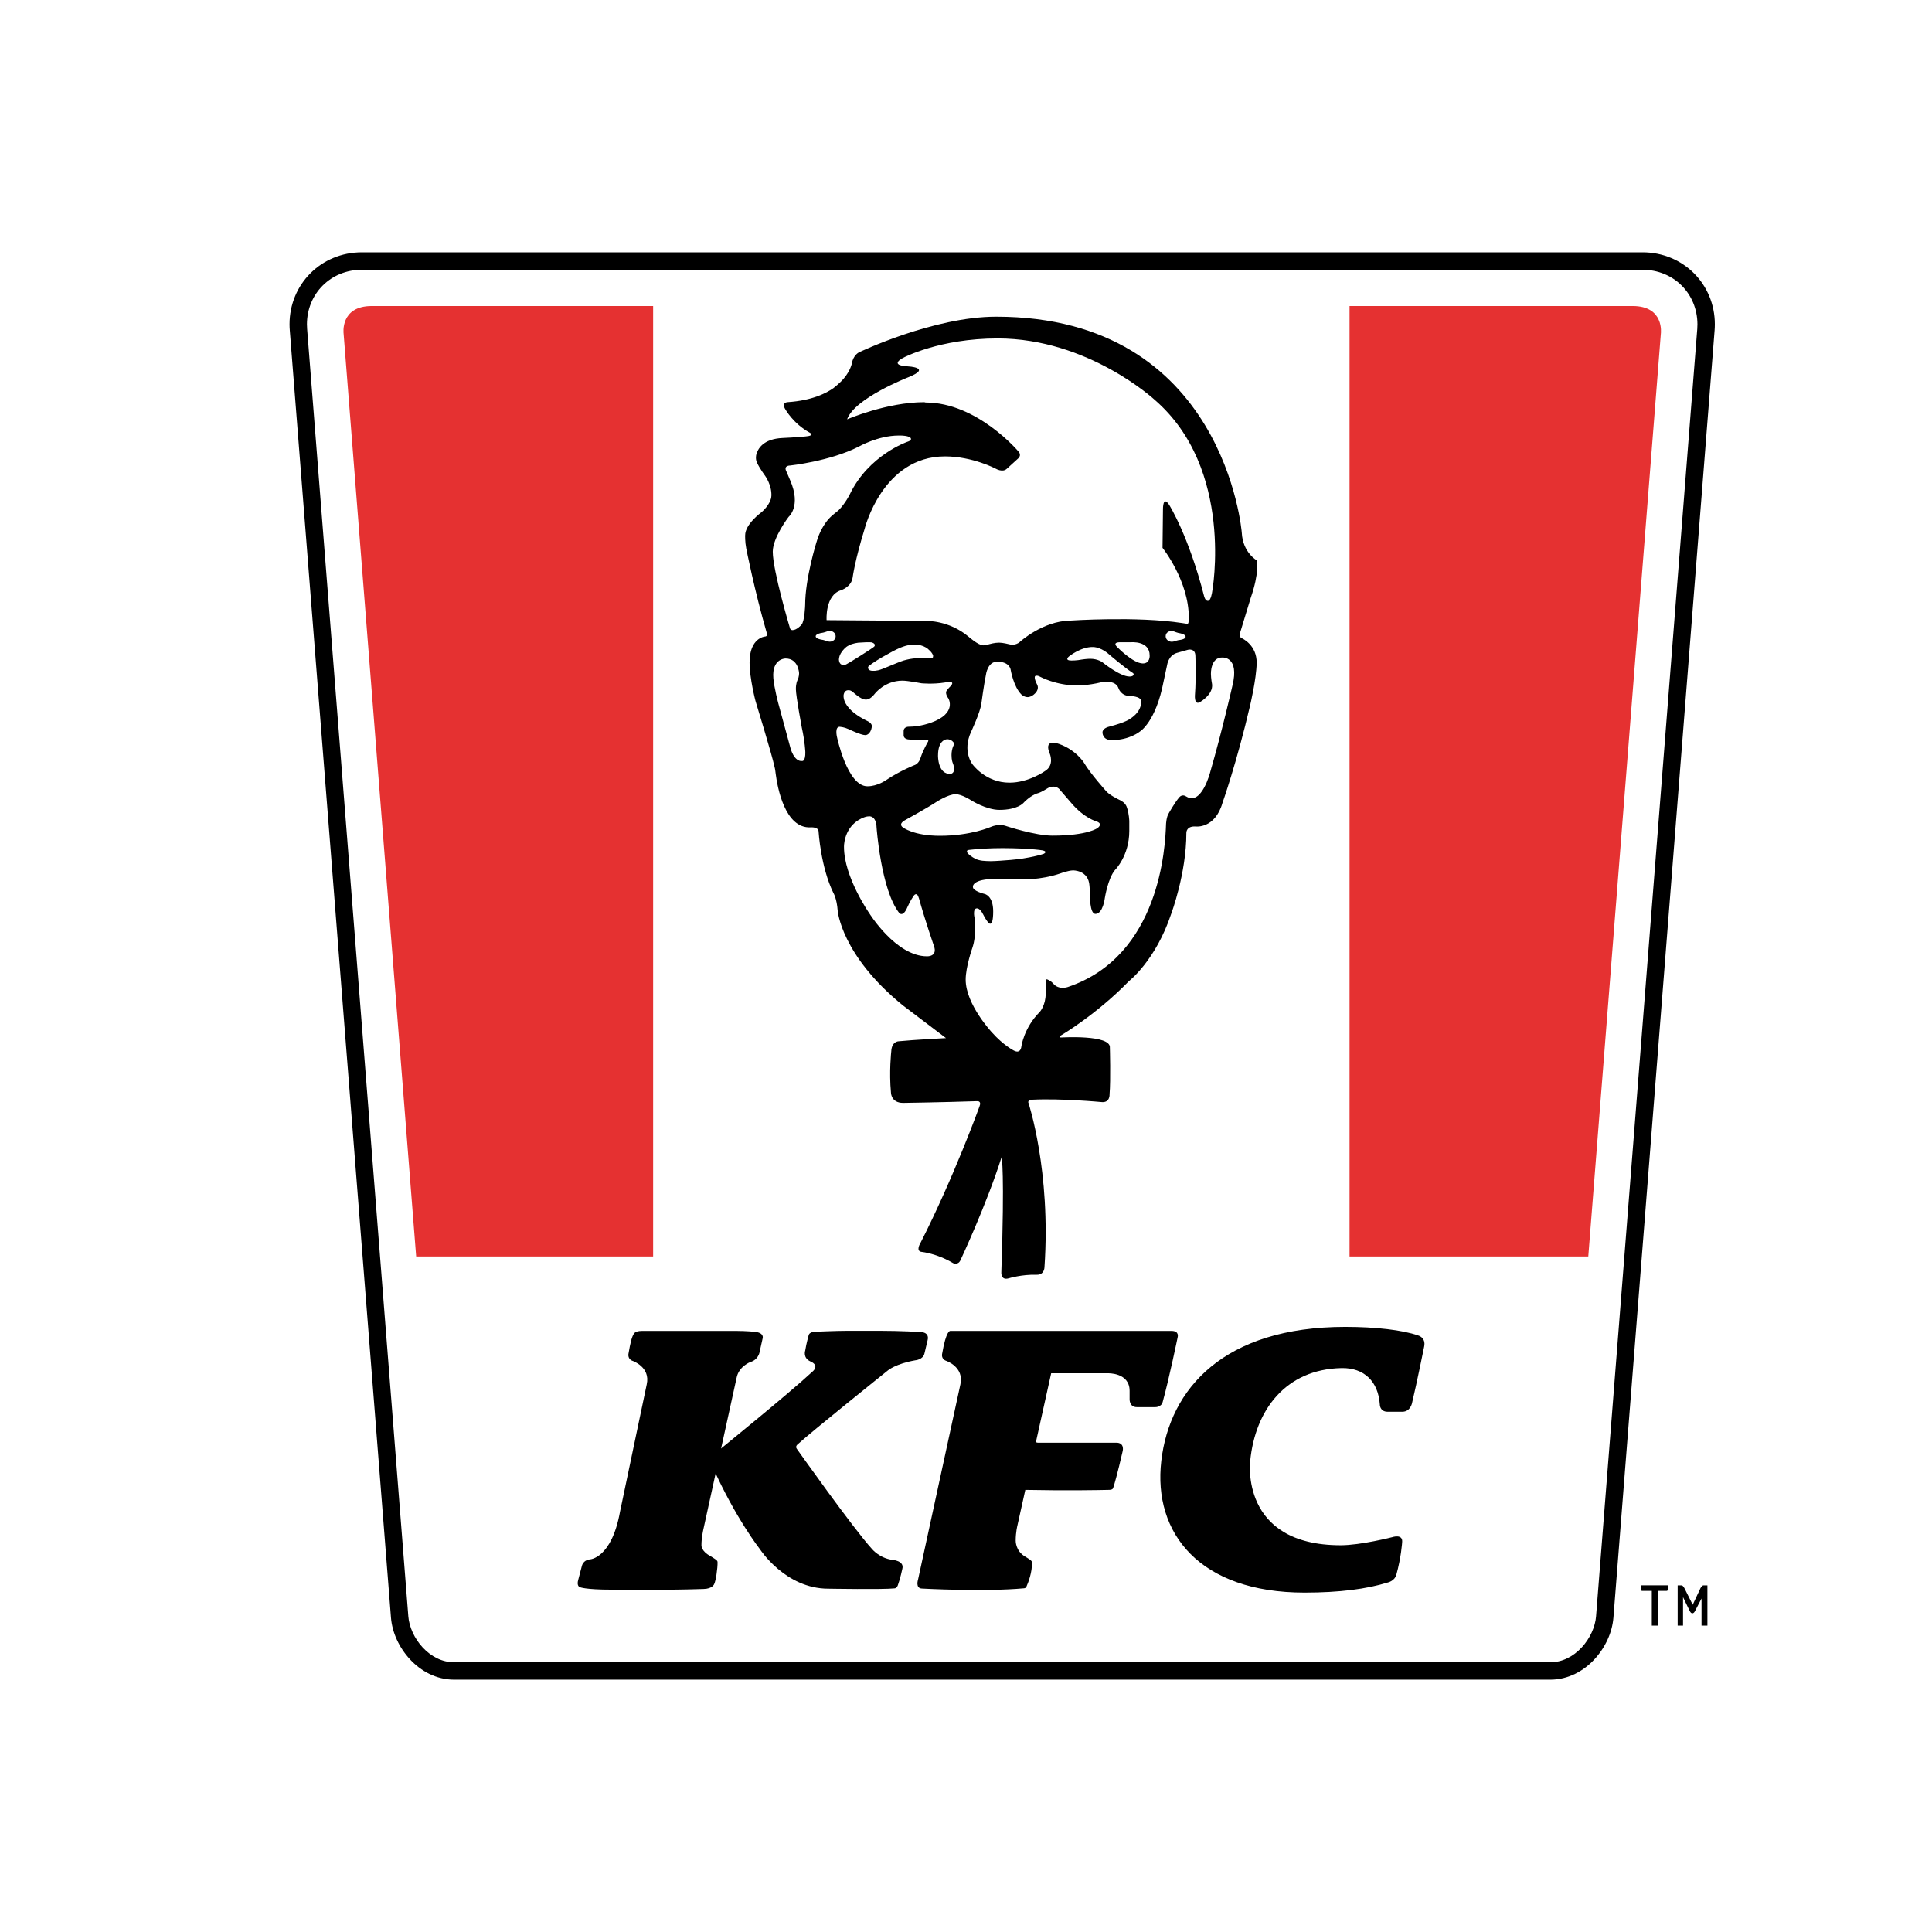 <?xml version="1.0" encoding="UTF-8" standalone="no" ?>
<!DOCTYPE svg PUBLIC "-//W3C//DTD SVG 1.1//EN" "http://www.w3.org/Graphics/SVG/1.1/DTD/svg11.dtd">
<svg xmlns="http://www.w3.org/2000/svg" xmlns:xlink="http://www.w3.org/1999/xlink" version="1.1" width="1080" height="1080" viewBox="0 0 1080 1080" xml:space="preserve">
<desc>Created with Fabric.js 5.2.4</desc>
<defs>
</defs>
<rect x="0" y="0" width="100%" height="100%" fill="transparent"></rect>
<g transform="matrix(1 0 0 1 540 540)" id="971e4c46-380e-462c-8558-7d5949930790"  >
<rect style="stroke: none; stroke-width: 1; stroke-dasharray: none; stroke-linecap: butt; stroke-dashoffset: 0; stroke-linejoin: miter; stroke-miterlimit: 4; fill: rgb(255,255,255); fill-rule: nonzero; opacity: 1; visibility: hidden;" vector-effect="non-scaling-stroke"  x="-540" y="-540" rx="0" ry="0" width="1080" height="1080" />
</g>
<g transform="matrix(1 0 0 1 540 540)" id="ba9c960c-c001-455e-b7b0-a242ccdf246c"  >
</g>
<g transform="matrix(0.32 0 0 0.32 560.24 540)"  >
<g style="" vector-effect="non-scaling-stroke"   >
		<g transform="matrix(7.07 0 0 7.07 -880.29 -322.76)"  >
<path style="stroke: none; stroke-width: 1; stroke-dasharray: none; stroke-linecap: butt; stroke-dashoffset: 0; stroke-linejoin: miter; stroke-miterlimit: 4; fill: rgb(229,49,49); fill-rule: nonzero; opacity: 1;" vector-effect="non-scaling-stroke"  transform=" translate(-51.61, -130.7)" d="M 20.36 13.28 L 89.87 13.28 L 89.87 248.121 L 31.319 248.121 L 13.39 20.092 C 13.39 20.092 12.463 13.28 20.36 13.28 z" stroke-linecap="round" />
</g>
		<g transform="matrix(7.07 0 0 7.07 0 0)"  >
<path style="stroke: none; stroke-width: 1; stroke-dasharray: none; stroke-linecap: butt; stroke-dashoffset: 0; stroke-linejoin: miter; stroke-miterlimit: 4; fill: rgb(0,0,0); fill-rule: nonzero; opacity: 1;" vector-effect="non-scaling-stroke"  transform=" translate(-176.09, -176.34)" d="M 40.659 352.676 C 36.244 352.673 32.448 350.553 29.764 347.657 C 27.072 344.746 25.364 341.041 25.064 337.365 L 0.062 19.289 C 0.02 18.788 -0.001 18.285 2.3869795029440866e-15 17.782 C -0.003 12.861 1.938 8.39 5.157 5.179 C 8.368 1.961 12.869 -0.004 17.884 0 L 334.291 0 C 339.306 -0.004 343.803 1.961 347.016 5.177 C 350.231 8.39 352.175 12.861 352.171 17.782 C 352.171 18.274 352.153 18.77 352.113 19.274 L 327.11 337.366 C 326.808 341.042 325.102 344.747 322.41 347.658 C 319.724 350.554 315.931 352.674 311.515 352.677 L 311.515 348.376 C 314.507 348.379 317.193 346.944 319.26 344.73 C 321.32 342.53 322.634 339.571 322.822 337.031 L 347.828 18.94 C 347.856 18.549 347.872 18.163 347.872 17.782 C 347.843 10.223 342.044 4.327 334.291 4.301 L 17.884 4.301 C 10.127 4.327 4.327 10.224 4.299 17.782 C 4.299 18.168 4.314 18.545 4.347 18.936 L 29.35 337.03 C 29.538 339.57 30.853 342.529 32.912 344.729 C 34.98 346.943 37.668 348.377 40.66 348.375 L 311.516 348.375 L 311.516 352.676 z" stroke-linecap="round" />
</g>
		<g transform="matrix(7.07 0 0 7.07 878.77 -322.76)"  >
<path style="stroke: none; stroke-width: 1; stroke-dasharray: none; stroke-linecap: butt; stroke-dashoffset: 0; stroke-linejoin: miter; stroke-miterlimit: 4; fill: rgb(229,49,49); fill-rule: nonzero; opacity: 1;" vector-effect="non-scaling-stroke"  transform=" translate(-300.34, -130.7)" d="M 331.815 13.28 L 261.866 13.28 L 261.866 248.121 L 320.856 248.121 L 338.786 20.093 C 338.786 20.092 339.714 13.28 331.815 13.28 z" stroke-linecap="round" />
</g>
		<g transform="matrix(7.07 0 0 7.07 1183.35 1117.17)"  >
<path style="stroke: none; stroke-width: 1; stroke-dasharray: none; stroke-linecap: butt; stroke-dashoffset: 0; stroke-linejoin: miter; stroke-miterlimit: 4; fill: rgb(0,0,0); fill-rule: nonzero; opacity: 1;" vector-effect="non-scaling-stroke"  transform=" translate(-343.41, -334.31)" d="M 349.226 329.333 C 348.794 329.465 348.499 330.164 348.499 330.164 L 346.645 334.122 L 344.672 330.164 C 344.672 330.164 344.277 329.371 343.945 329.333 L 342.927 329.333 L 342.927 339.278 L 344.255 339.278 L 344.255 332.24 L 345.931 335.695 C 346.267 336.399 346.833 336.409 347.193 335.717 L 348.824 332.572 L 348.824 339.277 L 350.279 339.277 L 350.279 329.332 L 349.226 329.332 z M 336.54 339.278 L 338.038 339.278 L 338.038 329.808 L 336.54 329.808 z" stroke-linecap="round" />
</g>
		<g transform="matrix(7.07 0 0 7.07 210.62 864.56)"  >
<path style="stroke: none; stroke-width: 1; stroke-dasharray: none; stroke-linecap: butt; stroke-dashoffset: 0; stroke-linejoin: miter; stroke-miterlimit: 4; fill: rgb(0,0,0); fill-rule: nonzero; opacity: 1;" vector-effect="non-scaling-stroke"  transform=" translate(-205.87, -298.59)" d="M 333.89 330.416 C 333.89 330.571 334.017 330.699 334.173 330.699 L 340.261 330.699 C 340.417 330.698 340.543 330.572 340.544 330.416 L 340.544 329.324 L 333.89 329.324 z M 181.472 330.061 C 171.593 330.981 156.265 330.13 156.265 330.13 C 154.568 330.084 155.279 327.939 155.279 327.939 L 165.75 279.673 C 166.711 275.378 162.244 273.868 162.244 273.868 C 160.953 273.433 161.224 272.192 161.224 272.192 C 162.224 266.249 163.23 266.473 163.23 266.473 L 217.947 266.473 C 219.875 266.473 219.441 267.994 219.441 267.994 C 219.441 267.994 217.345 278.172 215.755 283.935 C 215.427 285.404 213.829 285.306 213.829 285.306 L 209.411 285.306 C 207.45 285.347 207.557 283.339 207.557 283.339 L 207.557 281.278 C 207.557 276.716 202.176 276.938 202.176 276.938 L 188.176 276.938 L 184.483 293.594 C 184.483 293.594 184.223 294.088 184.879 294.088 L 204.17 294.088 C 206.4 294.035 205.852 296.137 205.852 296.137 C 204.512 301.951 203.795 304.389 203.504 305.248 C 203.504 305.248 203.463 305.739 202.52 305.744 C 200.03 305.803 192.014 305.953 181.788 305.748 L 179.843 314.519 C 179.843 314.519 179.411 316.167 179.413 318.289 C 179.413 318.289 179.341 320.834 181.72 322.203 C 181.843 322.285 182.872 322.904 183.14 323.15 C 183.456 323.406 183.427 323.664 183.427 323.664 C 183.513 326.125 182.495 328.685 182.073 329.634 C 181.98 329.887 181.741 330.056 181.472 330.061 z M 114.786 266.671 C 114.786 266.671 112.673 266.474 110.638 266.474 L 87.005 266.474 C 85.364 266.474 85.06 267.183 85.06 267.183 C 84.568 267.953 84.206 269.329 83.724 272.193 C 83.724 272.193 83.505 273.437 84.744 273.869 C 84.744 273.869 89.211 275.379 88.25 279.674 L 81.646 311.149 C 79.55 322.743 74.203 322.915 74.203 322.915 C 72.521 323.095 72.234 324.497 72.234 324.497 L 71.336 327.919 C 70.85 329.548 71.725 329.782 71.725 329.782 C 71.725 329.782 73.005 330.401 79.551 330.401 L 88.877 330.444 C 96.586 330.444 102.318 330.235 102.318 330.235 C 104.47 330.184 104.896 329.061 104.896 329.061 C 105.318 328.297 105.787 325.063 105.744 323.594 C 105.744 323.594 105.775 323.332 105.457 323.08 C 105.189 322.834 104.16 322.215 104.035 322.131 C 101.67 320.894 101.767 319.465 101.767 319.465 C 101.747 317.74 102.199 315.695 102.199 315.695 L 110.445 278.099 C 110.97 275.218 113.857 274.16 113.857 274.16 C 115.724 273.625 116.083 271.906 116.083 271.906 L 116.882 268.34 C 116.881 268.339 117.427 266.89 114.786 266.671 z" stroke-linecap="round" />
</g>
		<g transform="matrix(7.07 0 0 7.07 115.9 -19.85)"  >
<path style="stroke: none; stroke-width: 1; stroke-dasharray: none; stroke-linecap: butt; stroke-dashoffset: 0; stroke-linejoin: miter; stroke-miterlimit: 4; fill: rgb(0,0,0); fill-rule: nonzero; opacity: 1;" vector-effect="non-scaling-stroke"  transform=" translate(-192.47, -173.53)" d="M 157.638 268.835 L 156.884 272.007 C 156.583 273.624 154.593 273.769 154.593 273.769 C 149.781 274.614 147.876 276.232 147.876 276.232 C 147.876 276.232 128.962 291.377 125.521 294.546 C 125.521 294.546 124.88 295.015 125.318 295.624 C 125.318 295.624 139.269 315.327 143.943 320.429 C 143.943 320.429 145.802 322.671 148.927 323.062 C 148.927 323.062 151.943 323.265 151.404 325.275 C 151.404 325.275 150.901 327.689 150.289 329.349 C 150.012 330.103 149.511 330.111 149.511 330.111 C 146.725 330.437 133.096 330.193 133.096 330.193 C 122.504 330.193 116.244 320.472 116.244 320.472 C 116.244 320.472 110.197 312.796 104.537 300.105 L 105.988 296.06 C 105.988 296.06 123.372 281.982 129.088 276.658 C 129.088 276.658 131.24 275.094 128.583 273.994 C 126.789 273.096 127.405 271.357 127.405 271.357 C 127.685 269.591 128.24 267.625 128.24 267.625 C 128.443 266.641 129.984 266.703 129.984 266.703 C 129.984 266.703 135.062 266.474 137.892 266.474 L 145.744 266.474 C 150.994 266.474 155.851 266.771 155.851 266.771 C 155.851 266.771 158.192 266.703 157.638 268.835 z M 273.454 326.782 C 274.655 322.485 274.893 318.772 274.893 318.772 C 275.153 316.543 272.463 317.46 272.463 317.46 C 272.463 317.46 264.66 319.458 259.713 319.458 C 234.688 319.458 237.352 298.62 237.352 298.62 C 238.588 286.06 246.106 275.974 259.903 275.689 C 265.571 275.572 268.991 279.061 269.38 284.656 C 269.38 284.656 269.345 286.479 271.31 286.479 L 274.933 286.479 C 277.04 286.479 277.378 284.161 277.378 284.161 C 278.515 279.44 280.327 270.422 280.327 270.422 C 280.845 268.092 278.798 267.612 278.798 267.612 C 274.978 266.293 268.441 265.508 260.857 265.508 C 230.884 265.508 217.468 280.732 215.384 298.614 C 213.288 316.58 224.986 331.161 250.771 331.161 C 259.433 331.161 266.126 330.273 271.339 328.668 C 271.339 328.668 273.028 328.308 273.454 326.782 z M 235.282 95.35 C 235.282 95.35 234.42 95.043 234.891 93.885 L 237.481 85.382 C 239.637 79.208 239.042 76.15 239.042 76.15 C 239.042 76.15 235.52 74.255 235.271 69.255 C 235.271 69.255 231.077 15.902 174.577 15.902 C 159.074 15.902 140.71 24.703 140.71 24.703 C 140.71 24.703 139.298 25.345 138.939 27.408 C 138.939 27.408 138.628 29.161 136.983 31.113 C 136.063 32.262 134.37 33.555 134.37 33.555 C 132.635 34.793 129.12 36.615 123.121 37.016 C 123.121 37.016 121.361 37.011 122.535 38.86 C 122.535 38.86 124.5 42.331 128.415 44.5 C 128.415 44.5 130.043 45.292 127.426 45.498 C 127.426 45.498 124.773 45.754 121.863 45.874 C 116.938 46.077 115.643 48.632 115.303 50.037 C 115.303 50.037 115.062 50.993 115.453 51.885 C 116.073 53.302 117.579 55.344 117.579 55.344 C 117.579 55.344 119.156 57.543 119.045 60.163 C 118.955 62.275 116.593 64.222 116.593 64.222 C 116.593 64.222 112.563 67.124 112.563 69.915 C 112.563 69.915 112.501 71.449 112.829 73.152 C 112.829 73.152 114.829 83.444 117.871 93.944 C 117.871 93.944 118.251 94.933 117.424 94.934 C 117.424 94.934 113.655 95.253 113.655 101.321 C 113.655 105.312 115.124 110.871 115.124 110.871 C 115.124 110.871 119.172 124.074 119.813 127.086 C 120 127.761 120.038 128.371 120.113 128.873 C 120.524 132.069 122.352 142.413 128.746 142.081 C 128.746 142.081 130.706 141.918 130.706 143.131 C 130.706 143.131 131.23 151.876 134.361 158.281 C 134.361 158.281 135.215 159.634 135.428 162.694 C 135.428 162.694 136.297 173.713 151.583 186.108 L 162.187 194.15 C 162.187 194.15 154.074 194.578 150.516 194.933 C 150.516 194.933 148.77 194.921 148.666 197.423 C 148.666 197.423 148.097 202.476 148.595 207.671 C 148.595 207.671 148.626 210.16 151.584 210.162 C 151.584 210.162 161.334 210.02 169.874 209.735 C 169.874 209.735 171.062 209.589 170.443 211.087 C 170.443 211.087 164.18 228.454 155.854 244.82 C 155.854 244.82 154.578 246.855 156.246 246.986 C 156.246 246.986 159.946 247.367 163.969 249.766 C 163.969 249.766 165.166 250.317 165.745 249.071 C 165.745 249.071 172.231 235.247 175.938 223.509 C 175.938 223.509 176.71 227.059 175.861 251.928 C 175.861 251.928 175.64 254.089 177.656 253.511 C 177.656 253.511 180.883 252.509 184.588 252.623 C 186.516 252.683 186.519 250.769 186.519 250.769 C 188.141 226.984 182.581 210.226 182.581 210.226 C 182.581 210.226 182.145 209.439 183.494 209.372 C 190.702 209.018 200.521 209.949 200.521 209.949 C 202.749 210.237 202.601 208.061 202.601 208.061 C 202.904 204.493 202.678 196.513 202.678 196.513 C 202.954 193.245 190.697 194 190.697 194 C 189.69 194.022 190.625 193.467 190.625 193.467 C 190.625 193.467 199.309 188.389 207.412 180.053 C 207.412 180.053 214.004 174.974 217.842 163.421 C 217.842 163.421 221.579 153.488 221.579 143.447 C 221.579 143.447 221.501 141.728 223.86 141.869 C 223.86 141.869 228.641 142.51 230.501 136.041 C 230.501 136.041 234.061 126.013 237.325 111.976 C 237.325 111.976 238.879 105.463 238.95 101.505 C 239.029 96.949 235.282 95.35 235.282 95.35 z M 126.701 125.687 C 124.623 125.933 123.757 122.48 123.757 122.48 L 120.754 111.431 C 120.754 111.431 119.718 107.543 119.53 105.222 C 119.134 100.325 122.546 100.356 122.546 100.356 C 125.753 100.356 125.885 103.97 125.885 103.97 C 125.885 103.97 125.921 104.872 125.506 105.69 C 125.506 105.69 125.077 106.435 125.098 107.964 C 125.122 109.713 126.556 117.409 126.556 117.409 C 127.343 120.966 127.431 123.472 127.431 123.472 C 127.482 125.761 126.701 125.687 126.701 125.687 z M 127.389 87.14 C 127.389 87.14 127.28 91.167 126.463 92.04 C 126.463 92.04 125.325 93.343 124.281 93.343 C 123.733 93.343 123.632 92.856 123.632 92.856 C 123.632 92.856 119.385 78.645 119.385 73.962 C 119.385 70.478 123.305 65.359 123.305 65.359 C 123.305 65.359 126.481 62.743 123.686 56.321 L 122.706 54.034 C 122.706 54.034 121.958 52.749 123.686 52.673 C 123.686 52.673 133.432 51.639 140.565 48.045 C 140.565 48.045 145.356 45.268 150.529 45.268 C 150.529 45.268 153.623 45.182 153.539 46.171 C 153.505 46.571 152.707 46.793 152.707 46.793 C 152.707 46.793 143.069 50.06 138.387 59.861 C 138.387 59.861 137.34 61.987 135.729 63.648 C 135.436 63.933 134.701 64.493 134.701 64.493 C 133.692 65.25 132.997 66.103 132.997 66.103 C 132.126 67.157 130.93 68.978 130.166 71.676 C 130.166 71.677 127.389 80.552 127.389 87.14 z M 134.92 94.894 C 134.92 95.615 134.27 96.199 133.467 96.199 C 133.155 96.199 132.936 96.121 132.936 96.121 C 132.936 96.121 131.92 95.73 131.327 95.683 C 131.327 95.683 129.999 95.464 129.999 94.886 L 129.999 94.855 C 129.999 94.277 131.327 94.058 131.327 94.058 C 131.921 94.011 132.936 93.62 132.936 93.62 C 132.936 93.62 133.155 93.542 133.467 93.542 C 134.27 93.542 134.92 94.126 134.92 94.847 z M 135.252 119.74 C 135.252 119.74 134.576 116.996 136.095 117.244 C 136.095 117.244 137.06 117.324 138.073 117.795 C 138.073 117.795 141.185 119.287 142.223 119.287 C 142.404 119.325 143.584 119.157 143.876 117.18 C 143.876 117.18 144.029 116.388 142.741 115.786 C 142.741 115.786 136.873 113.224 136.873 109.56 C 136.873 109.56 136.905 108.198 138.04 108.198 C 138.04 108.198 138.623 108.101 139.272 108.717 C 139.272 108.717 141.152 110.5 142.287 110.5 C 142.747 110.543 143.544 110.402 144.589 109.073 C 144.589 109.073 147.028 105.831 151.43 105.831 C 152.76 105.831 156.131 106.479 156.131 106.479 C 156.131 106.479 158.92 106.771 161.935 106.284 C 161.935 106.284 164.917 105.571 163.199 107.322 C 163.199 107.322 162.194 108.262 162.194 108.716 C 162.194 109.527 162.777 110.208 162.777 110.208 C 162.777 110.208 165.014 113.904 158.433 116.238 C 158.433 116.238 155.856 117.211 153.051 117.211 C 153.051 117.211 151.722 117.137 151.722 118.313 L 151.722 119.286 C 151.722 119.286 151.592 120.389 153.343 120.389 L 157.299 120.389 C 158.163 120.389 157.688 121.006 157.688 121.006 C 157.688 121.006 156.513 123.013 155.905 124.897 C 155.513 126.279 154.543 126.647 154.543 126.647 C 154.543 126.647 151.042 127.977 147.378 130.408 C 147.378 130.408 145.303 131.931 142.774 131.931 C 137.782 131.93 135.252 119.74 135.252 119.74 z M 144.47 97.403 C 144.37 97.532 142.837 98.552 141.063 99.671 C 139.288 100.79 137.678 101.762 137.485 101.833 C 137.292 101.903 136.971 101.951 136.772 101.939 C 136.573 101.928 136.314 101.846 136.197 101.758 C 136.08 101.67 135.926 101.449 135.856 101.268 C 135.786 101.087 135.728 100.785 135.728 100.597 C 135.728 100.41 135.805 100.012 135.898 99.713 C 135.992 99.415 136.279 98.892 136.537 98.553 C 136.794 98.213 137.249 97.743 137.548 97.509 C 137.847 97.275 138.455 96.959 138.9 96.807 C 139.345 96.655 140.054 96.496 140.476 96.455 C 140.898 96.414 141.731 96.366 142.329 96.349 C 142.926 96.331 143.554 96.336 143.724 96.36 C 143.894 96.383 144.158 96.489 144.31 96.594 C 144.462 96.699 144.601 96.872 144.619 96.977 C 144.636 97.083 144.569 97.274 144.47 97.403 z M 146.333 100.086 C 147.024 99.688 148.169 99.051 148.878 98.67 C 149.586 98.29 150.516 97.839 150.944 97.669 C 151.381 97.497 151.825 97.344 152.275 97.211 C 152.58 97.129 153.073 97.028 153.372 96.987 C 153.671 96.946 154.14 96.918 154.415 96.924 C 154.69 96.93 155.15 96.964 155.437 96.998 C 155.724 97.033 156.251 97.182 156.608 97.328 C 156.965 97.475 157.435 97.743 157.652 97.925 C 157.868 98.107 158.18 98.399 158.343 98.574 C 158.507 98.75 158.723 99.037 158.822 99.213 C 158.922 99.389 159.008 99.605 159.013 99.692 C 159.019 99.78 159 99.933 158.971 100.033 C 158.942 100.132 158.827 100.238 158.716 100.267 C 158.605 100.296 158.313 100.325 158.067 100.331 C 157.821 100.336 157.174 100.327 156.629 100.31 C 156.084 100.293 155.294 100.288 154.872 100.299 C 154.45 100.311 153.712 100.397 153.232 100.491 C 152.752 100.585 152.071 100.748 151.72 100.853 C 151.368 100.958 150.573 101.256 149.952 101.513 C 149.331 101.771 148.426 102.144 147.939 102.344 C 147.452 102.544 146.787 102.811 146.459 102.94 C 146.131 103.069 145.667 103.217 145.426 103.27 C 145.185 103.323 144.826 103.38 144.627 103.398 C 144.428 103.416 144.097 103.416 143.893 103.398 C 143.688 103.38 143.414 103.303 143.286 103.227 C 143.158 103.151 143.018 102.998 142.977 102.887 C 142.936 102.776 142.913 102.622 142.924 102.547 C 142.935 102.471 142.998 102.346 143.062 102.27 C 143.126 102.194 143.605 101.835 144.127 101.472 C 144.846 100.984 145.582 100.522 146.333 100.086 z M 163.81 126.041 C 163.81 126.041 164.164 126.876 164.195 127.501 C 164.263 128.871 163.264 128.865 163.264 128.865 C 160.138 128.98 160.216 124.373 160.216 124.373 C 160.201 120.293 162.446 120.314 162.446 120.314 C 162.446 120.314 163.697 120.218 164.259 121.453 C 164.259 121.453 163.553 122.479 163.553 124.212 C 163.553 125.433 163.81 126.041 163.81 126.041 z M 157.501 173.94 C 149.777 173.94 143.192 163.239 143.192 163.239 C 143.192 163.239 136.984 154.331 136.984 146.939 C 136.984 146.939 136.842 142.817 140.301 140.448 C 140.301 140.448 141.911 139.358 143.143 139.358 C 143.143 139.358 144.945 139.074 145.039 142.154 C 145.039 142.154 146.129 157.506 150.63 163.239 C 150.63 163.239 151.558 164.42 152.668 161.77 C 152.668 161.77 153.358 160.202 154.184 159.022 C 154.184 159.022 154.984 157.744 155.511 159.638 C 157.042 165.142 159.159 171.246 159.159 171.246 C 160.268 174.076 157.501 173.94 157.501 173.94 z M 160.682 144.163 C 154.123 144.163 151.53 142.085 151.53 142.085 C 151.53 142.085 150.186 141.293 152.204 140.232 C 152.204 140.232 157.425 137.369 159.727 135.853 C 159.727 135.853 162.714 133.888 164.567 133.888 C 166.073 133.888 168.317 135.348 168.317 135.348 C 168.317 135.348 172.079 137.762 175.391 137.762 C 179.857 137.762 181.287 136.078 181.287 136.078 C 181.287 136.078 183.025 134.14 184.951 133.621 C 185.763 133.402 187.42 132.34 187.42 132.34 C 189.514 131.371 190.42 132.902 190.42 132.902 L 193.17 136.09 C 196.404 139.871 199.326 140.59 199.326 140.59 C 201.154 141.215 199.638 142.246 199.638 142.246 C 199.638 142.246 197.263 144.128 188.474 144.128 C 184.253 144.128 177.187 141.805 177.187 141.805 C 175.201 141.043 173.258 141.973 173.258 141.973 C 173.258 141.973 168.342 144.163 160.682 144.163 z M 208.396 103.962 C 208.396 103.962 208.648 104.146 208.523 104.412 C 208.523 104.412 208.419 104.811 207.521 104.811 C 205.187 104.811 200.866 101.311 200.866 101.311 C 200.866 101.311 199.766 100.428 197.804 100.428 C 196.955 100.428 195.696 100.622 195.696 100.622 C 194.57 100.866 193.203 100.861 193.203 100.861 C 191.32 100.861 192.567 99.853 192.567 99.853 C 192.567 99.853 195.492 97.459 198.48 97.52 C 200.628 97.563 202.484 99.349 202.484 99.349 C 202.484 99.349 206.38 102.689 208.396 103.962 z M 205.186 96.346 L 207.892 96.346 C 207.892 96.346 212.509 95.905 212.509 99.611 C 212.509 99.611 212.655 101.582 210.832 101.582 C 208.42 101.582 204.509 97.552 204.509 97.552 C 203.163 96.256 205.186 96.346 205.186 96.346 z M 186.734 148.293 C 186.691 148.39 186.508 148.537 186.327 148.62 C 186.146 148.703 185.289 148.941 184.423 149.148 C 183.559 149.356 182.097 149.639 181.175 149.777 C 180.254 149.915 178.906 150.074 178.18 150.129 L 175.515 150.331 C 174.775 150.386 173.724 150.432 173.18 150.432 C 172.636 150.432 171.745 150.387 171.201 150.331 C 170.656 150.275 169.891 150.071 169.5 149.878 C 169.109 149.684 168.558 149.347 168.276 149.129 C 167.994 148.911 167.682 148.635 167.583 148.517 C 167.483 148.398 167.385 148.2 167.365 148.075 C 167.345 147.95 167.394 147.815 167.474 147.776 C 167.554 147.737 167.7 147.684 167.798 147.659 C 167.896 147.634 168.548 147.569 169.246 147.513 C 169.944 147.457 171.235 147.367 172.114 147.312 C 172.994 147.257 174.833 147.211 176.201 147.211 C 177.569 147.211 179.614 147.256 180.745 147.312 C 181.876 147.367 183.417 147.469 184.171 147.539 C 184.925 147.608 185.758 147.71 186.025 147.765 C 186.29 147.82 186.575 147.922 186.659 147.992 C 186.743 148.062 186.775 148.196 186.734 148.293 z M 221.575 134.465 C 220.545 133.761 219.872 134.604 219.872 134.604 C 218.829 135.751 217.23 138.601 217.23 138.601 C 216.638 139.464 216.556 141.278 216.556 141.278 C 216.375 146.721 215.138 173.846 192.281 181.533 C 192.281 181.533 190.071 182.339 188.682 180.68 C 187.972 179.859 187.039 179.591 187.039 179.591 C 186.843 180.246 186.819 183.14 186.819 183.14 C 186.819 186.064 185.38 187.656 185.38 187.656 C 181.372 191.652 180.799 196.296 180.799 196.296 C 180.799 196.296 180.653 198.168 178.882 197.19 C 178.882 197.19 176.357 195.903 173.56 192.771 C 173.56 192.771 167.051 185.833 167.051 179.705 C 167.051 176.548 168.706 171.843 168.706 171.843 C 169.815 168.618 169.244 164.451 169.244 164.451 C 169.244 164.451 168.706 162.099 169.815 162.099 C 169.815 162.099 170.545 161.949 171.394 163.644 C 171.827 164.589 172.536 165.492 172.536 165.492 C 172.536 165.492 173.847 167.407 173.847 162.838 C 173.847 158.918 171.73 158.538 171.73 158.538 C 171.73 158.538 168.764 157.824 168.842 156.793 C 168.842 156.793 168.467 154.809 174.623 154.809 L 175.17 154.809 C 175.17 154.809 177.971 154.948 180.478 154.948 C 180.478 154.948 185.491 155.181 190.535 153.432 C 190.535 153.432 192.296 152.762 193.546 152.715 C 193.546 152.715 197.421 152.59 197.64 156.543 C 197.64 156.543 197.749 157.777 197.765 158.481 L 197.765 158.743 C 197.765 158.743 197.656 163.466 199.107 163.466 C 200.984 163.466 201.437 159.524 201.437 159.524 C 201.437 159.524 202.181 154.747 203.937 152.622 C 203.937 152.622 207.476 149.144 207.476 142.971 L 207.476 140.536 C 207.476 140.536 207.417 138.69 206.914 137.237 C 206.595 136.008 205.317 135.422 205.317 135.422 C 204.455 135.015 202.519 134.037 201.737 133.108 C 201.737 133.108 197.8 128.739 196.277 126.107 C 196.277 126.107 194.126 122.568 189.319 121.219 C 189.319 121.219 186.412 120.453 187.798 123.782 C 187.798 123.782 189.099 126.694 186.633 128.176 C 186.633 128.176 182.625 131.038 177.87 131.038 C 171.9 131.038 168.696 126.457 168.696 126.457 C 168.696 126.457 166.201 123.294 168.349 118.553 C 168.349 118.553 170.672 113.639 170.939 111.423 C 170.939 111.423 171.499 107.137 172.061 104.347 C 172.061 104.347 172.452 101.147 174.811 101.143 C 178.03 101.138 178.175 103.199 178.175 103.199 C 178.175 103.199 178.873 107.325 180.819 109.26 C 180.819 109.26 181.452 109.887 182.368 109.901 C 182.368 109.901 183.28 109.919 184.157 109.02 C 184.157 109.02 185.343 107.997 184.69 106.777 C 184.69 106.777 183.717 104.95 184.295 104.653 C 184.295 104.653 184.717 104.434 185.51 104.899 C 185.51 104.899 189.428 107.015 194.546 107.015 C 194.546 107.015 196.998 107.091 200.639 106.216 C 200.639 106.216 204.092 105.482 204.827 107.747 C 204.827 107.747 205.405 109.544 207.515 109.622 C 207.515 109.622 210.39 109.606 210.421 110.934 C 210.486 113.699 207.687 115.246 207.687 115.246 C 207.687 115.246 206.796 116.09 202.375 117.23 C 202.375 117.23 200.828 117.605 200.859 118.636 C 200.859 118.636 200.797 120.535 203.156 120.527 C 207.594 120.511 210.094 118.402 210.094 118.402 C 210.094 118.402 214.032 116.09 215.957 106.007 L 216.819 101.983 C 216.819 101.983 217.106 99.588 219.262 98.965 L 221.992 98.198 C 221.992 98.198 223.827 97.729 223.812 99.779 C 223.812 99.779 224.003 105.24 223.716 109.12 C 223.716 109.12 223.373 112.12 225.01 111.084 C 225.01 111.084 228.219 109.264 227.932 106.725 C 227.932 106.725 227.645 105.24 227.645 104.138 C 227.645 104.138 227.53 100.01 230.519 100.114 C 230.519 100.114 234.748 99.823 232.962 107.061 C 232.962 107.061 230.439 118.198 227.484 128.383 C 227.484 128.383 225.357 136.824 221.575 134.465 z M 221.388 94.997 C 221.388 95.575 220.06 95.758 220.06 95.758 C 219.466 95.789 218.451 96.152 218.451 96.152 C 218.451 96.152 218.232 96.224 217.92 96.216 C 217.117 96.194 216.467 95.592 216.467 94.871 L 216.467 94.824 C 216.467 94.103 217.117 93.537 217.92 93.559 C 218.232 93.567 218.451 93.651 218.451 93.651 C 218.451 93.651 219.467 94.07 220.06 94.132 C 220.06 94.132 221.388 94.387 221.388 94.965 z M 227.951 83.902 C 227.951 83.902 227.67 86.118 226.881 86.118 C 226.208 86.118 225.95 84.911 225.95 84.911 C 222.129 70.01 217.381 62.478 217.381 62.478 C 215.76 59.901 215.799 63.42 215.799 63.42 L 215.69 73.012 C 215.69 73.012 222.185 81.145 222.185 90.26 L 222.174 90.555 C 222.171 90.885 222.141 91.215 222.082 91.54 C 222.008 91.899 221.514 91.748 221.514 91.748 C 221.034 91.666 220.544 91.599 220.544 91.599 C 209.394 89.868 192.809 90.995 192.809 90.995 C 186.045 91.121 180.452 96.24 180.452 96.24 C 179.311 97.309 177.775 96.835 177.775 96.835 C 177.775 96.835 176.214 96.439 175.297 96.439 C 174.182 96.439 172.918 96.811 172.918 96.811 C 172.075 97.083 171.395 97.107 171.395 97.107 C 170.163 97.107 167.764 94.967 167.764 94.967 C 162.92 90.872 157.325 91.077 157.325 91.077 L 132.686 90.882 C 132.686 90.882 132.253 84.717 136.251 83.491 C 136.251 83.491 138.771 82.71 139.117 80.381 C 139.117 80.381 139.686 76.034 142.086 68.319 C 142.086 68.319 146.495 50.423 161.927 50.423 C 168.78 50.423 174.506 53.471 174.506 53.471 C 174.506 53.471 176.118 54.435 177.16 53.529 L 180.061 50.888 C 180.952 50.039 180.077 49.195 180.077 49.195 C 180.077 49.195 169.91 37.11 157.16 37.11 L 156.827 37.027 C 147.577 37.027 137.755 41.269 137.755 41.269 C 139.536 36.071 152.867 30.873 152.867 30.873 C 158.883 28.467 152.771 28.178 152.771 28.178 C 147.875 27.906 151.616 26.06 151.616 26.06 C 151.616 26.06 160.556 21.276 174.952 21.276 C 197.327 21.276 213.702 36.401 213.702 36.401 C 233.576 53.527 227.951 83.902 227.951 83.902 z" stroke-linecap="round" />
</g>
</g>
</g>
</svg>
